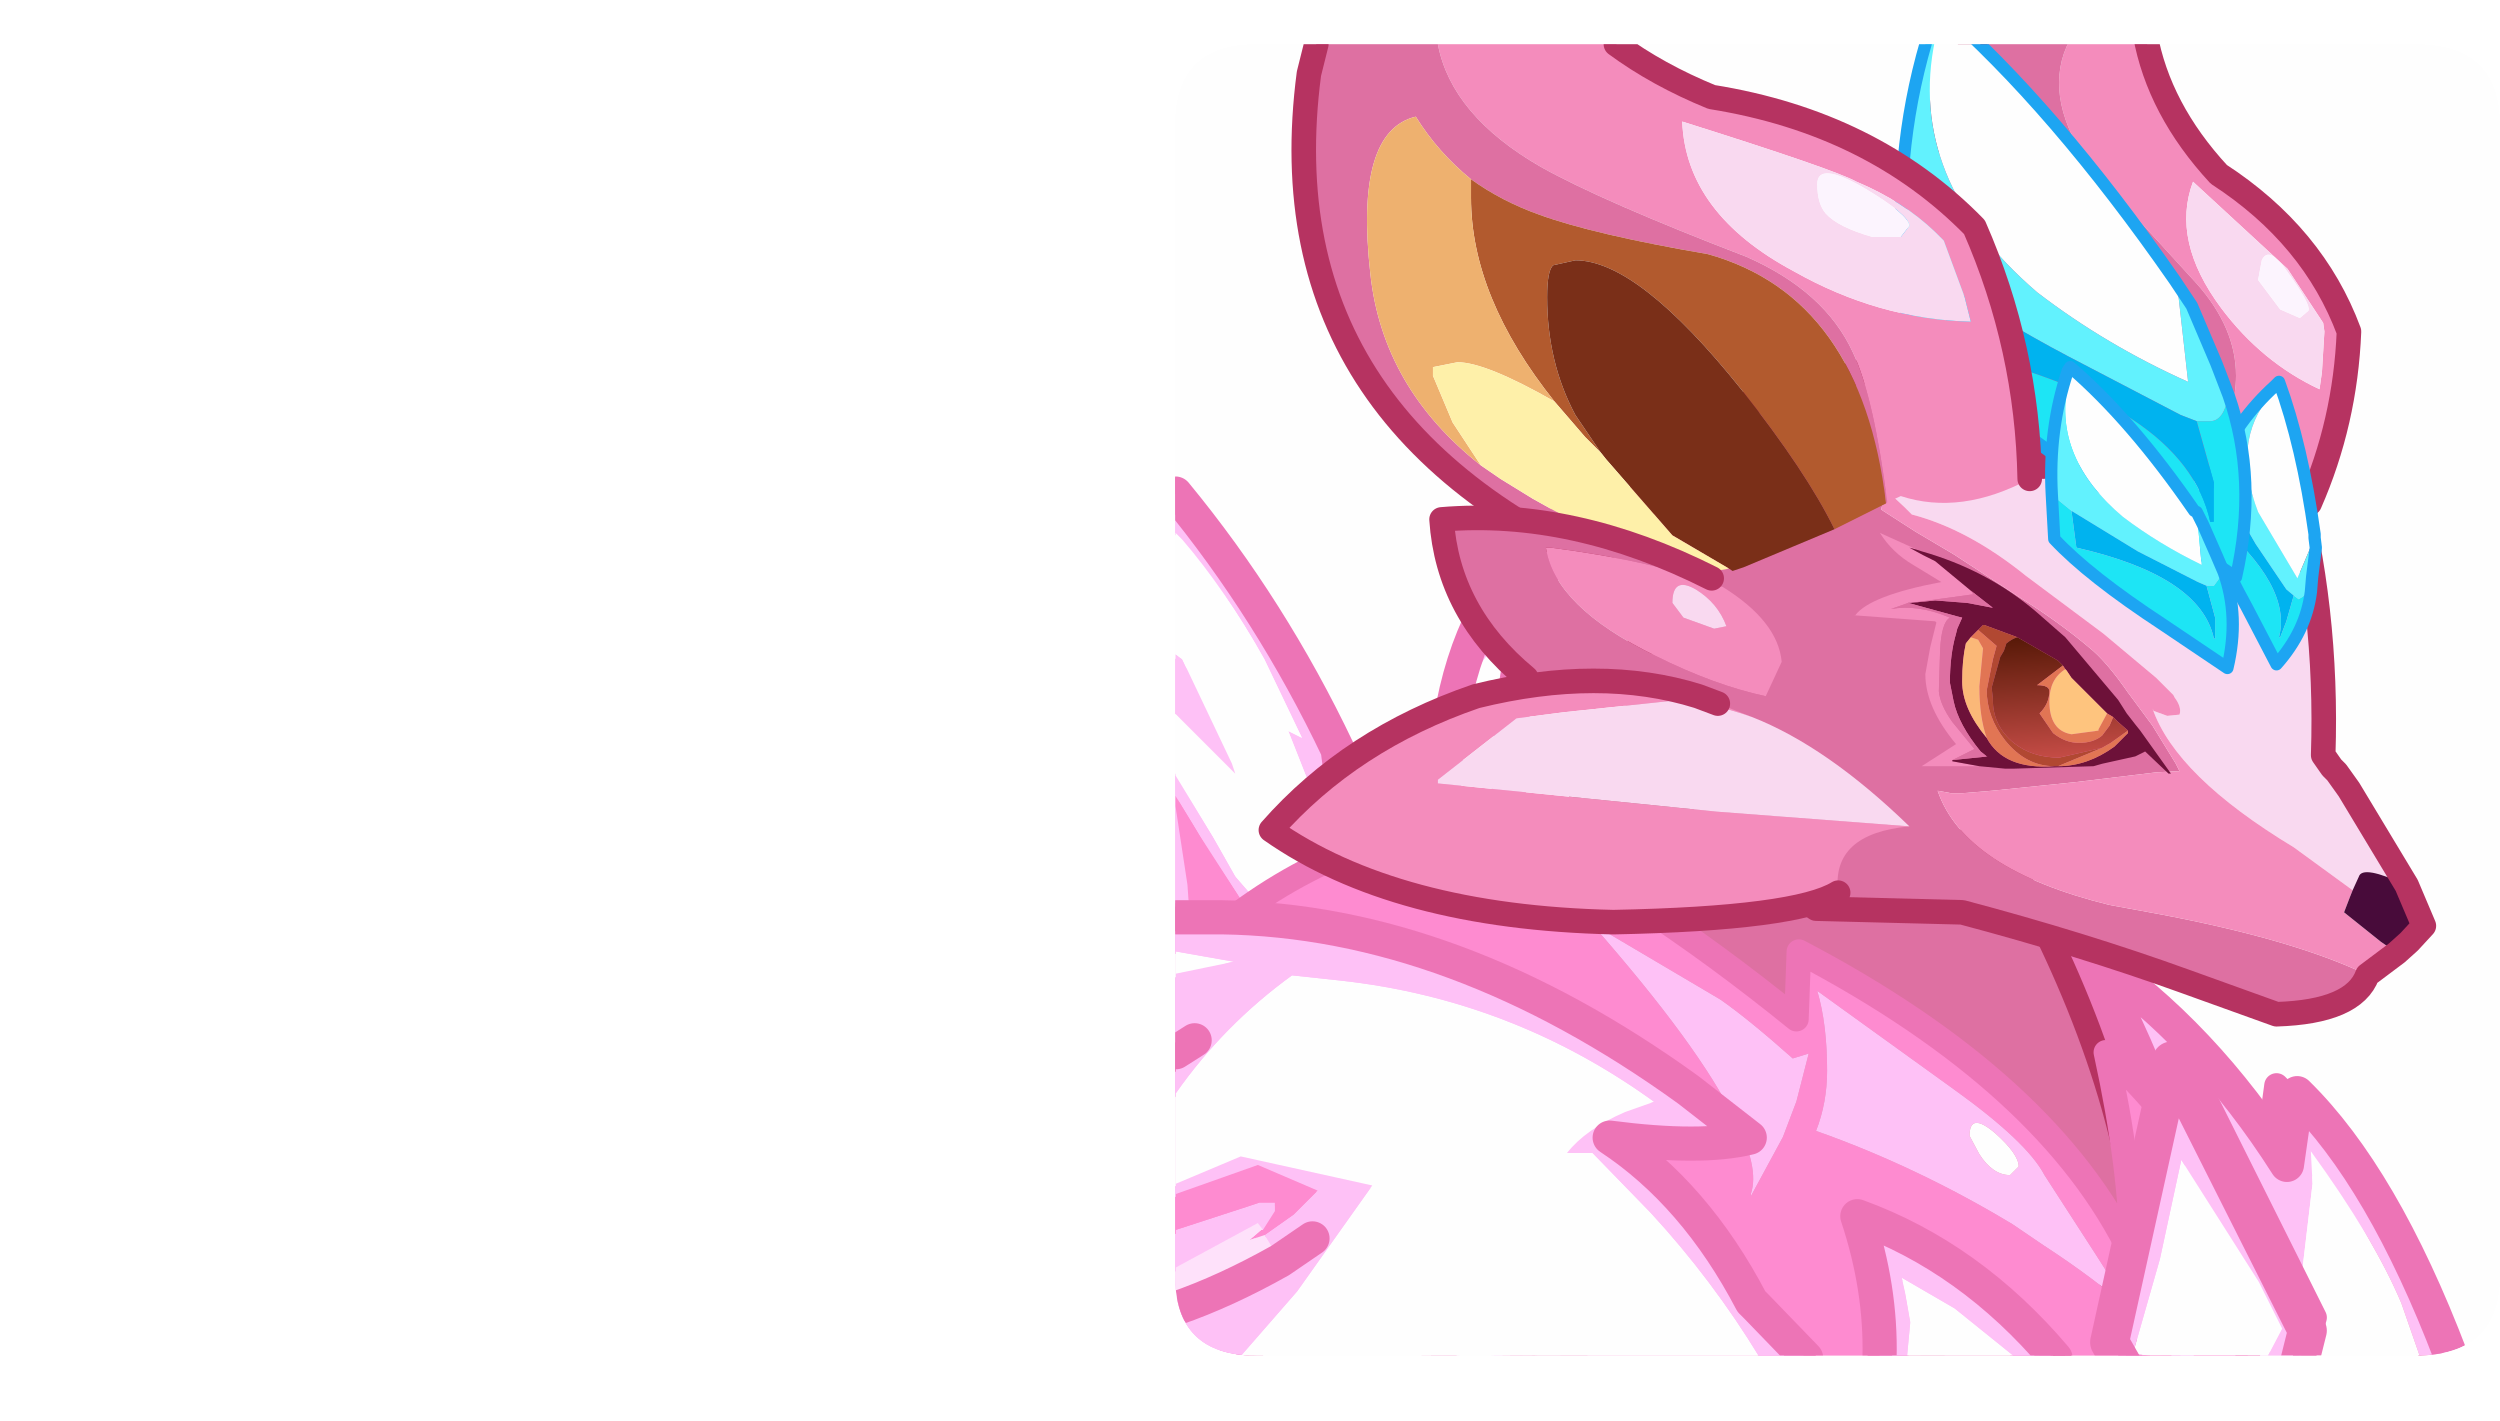 <?xml version="1.0" encoding="UTF-8" standalone="no"?>
<svg xmlns:ffdec="https://www.free-decompiler.com/flash" xmlns:xlink="http://www.w3.org/1999/xlink" ffdec:objectType="frame" height="57.85px" width="101.8px" xmlns="http://www.w3.org/2000/svg">
  <g transform="matrix(1.0, 0.0, 0.0, 1.0, 47.85, 1.8)">
    <clipPath id="clipPath0" transform="matrix(1.0, 0.0, 0.0, 1.0, 0.0, 0.0)">
      <path d="M50.5 0.0 Q53.95 0.0 53.95 3.3 L53.95 50.15 Q53.95 53.4 50.5 53.4 L3.3 53.4 Q0.0 53.4 0.0 50.15 L0.0 3.3 Q0.0 0.0 3.3 0.0 L50.5 0.0" fill="#000000" fill-rule="evenodd" stroke="none"/>
    </clipPath>
    <g clip-path="url(#clipPath0)">
      <use ffdec:characterId="2" height="52.0" transform="matrix(1.0, 0.0, 0.0, 1.0, -47.85, 2.25)" width="64.35" xlink:href="#shape1"/>
      <filter id="filter0">
        <feConvolveMatrix divisor="25.0" in="SourceGraphic" kernelMatrix="1 1 1 1 1 1 1 1 1 1 1 1 1 1 1 1 1 1 1 1 1 1 1 1 1" order="5 5" result="filterResult0"/>
      </filter>
      <use ffdec:characterId="4" filter="url(#filter0)" height="26.45" style="mix-blend-mode: lighten" transform="matrix(1.391, 0.0, 0.0, 1.391, -0.68, 17.602)" width="12.4" xlink:href="#sprite0"/>
      <use ffdec:characterId="5" height="17.4" transform="matrix(1.0, 0.0, 0.0, 1.0, 35.95, 36.35)" width="15.65" xlink:href="#shape3"/>
      <filter id="filter1">
        <feConvolveMatrix divisor="25.0" in="SourceGraphic" kernelMatrix="1 1 1 1 1 1 1 1 1 1 1 1 1 1 1 1 1 1 1 1 1 1 1 1 1" order="5 5" result="filterResult1"/>
      </filter>
      <use ffdec:characterId="7" filter="url(#filter1)" height="13.45" style="mix-blend-mode: hard-light" transform="matrix(1.391, 0.0, 0.0, 1.391, 36.58, 36.454)" width="11.55" xlink:href="#sprite1"/>
      <use ffdec:characterId="8" height="57.85" transform="matrix(1.0, 0.0, 0.0, 1.0, -0.95, -1.8)" width="52.3" xlink:href="#shape5"/>
      <filter id="filter2">
        <feConvolveMatrix divisor="25.0" in="SourceGraphic" kernelMatrix="1 1 1 1 1 1 1 1 1 1 1 1 1 1 1 1 1 1 1 1 1 1 1 1 1" order="5 5" result="filterResult2"/>
      </filter>
      <use ffdec:characterId="10" filter="url(#filter2)" height="13.9" style="mix-blend-mode: overlay" transform="matrix(1.391, 0.0, 0.0, 1.391, -0.665, 34.857)" width="26.75" xlink:href="#sprite2"/>
      <use ffdec:characterId="11" height="13.4" transform="matrix(1.0, 0.0, 0.0, 1.0, 37.85, 40.35)" width="9.05" xlink:href="#shape7"/>
      <filter id="filter3">
        <feConvolveMatrix divisor="25.0" in="SourceGraphic" kernelMatrix="1 1 1 1 1 1 1 1 1 1 1 1 1 1 1 1 1 1 1 1 1 1 1 1 1" order="5 5" result="filterResult3"/>
      </filter>
      <use ffdec:characterId="13" filter="url(#filter3)" height="8.95" style="mix-blend-mode: lighten" transform="matrix(1.58, 0.0, 0.0, 1.58, 37.26, 40.61)" width="6.1" xlink:href="#sprite3"/>
    </g>
    <use ffdec:characterId="14" height="53.4" transform="matrix(1.0, 0.0, 0.0, 1.0, 0.0, 0.0)" width="53.95" xlink:href="#shape9"/>
  </g>
  <defs>
    <g id="shape1" transform="matrix(1.0, 0.0, 0.0, 1.0, 47.85, -2.25)">
      <path d="M-47.85 2.45 L-47.8 2.25 -47.8 2.6 -47.85 2.45" fill="#fffdf0" fill-rule="evenodd" stroke="none"/>
      <path d="M-0.25 19.7 L-0.25 18.05 Q3.95 23.05 6.9 29.15 8.85 43.2 2.95 53.5 L-0.25 53.5 -0.25 46.15 0.1 43.85 Q0.5 39.65 -0.25 35.4 L-0.25 29.25 1.8 32.7 2.7 34.3 6.0 38.05 6.25 36.95 Q7.05 34.3 5.9 31.05 L4.9 28.4 5.45 28.65 3.9 25.45 Q2.3 22.6 0.55 20.6 L-0.25 19.7 M-0.25 26.95 L-0.25 24.8 0.55 25.45 2.6 29.7 2.7 30.15 Q1.95 29.75 -0.25 26.95 M3.3 35.75 L1.25 32.65 0.1 30.6 0.75 34.65 1.25 41.6 1.4 38.85 Q1.55 36.75 2.15 36.65 3.05 36.55 4.2 39.85 L5.0 42.85 Q5.35 44.95 4.75 47.15 6.85 41.0 6.05 38.85 3.9 36.8 3.3 35.75" fill="#ffc2f7" fill-rule="evenodd" stroke="none"/>
      <path d="M3.3 35.75 Q3.9 36.8 6.05 38.85 6.85 41.0 4.75 47.15 5.35 44.95 5.0 42.85 L4.2 39.85 Q3.05 36.55 2.15 36.65 1.55 36.75 1.4 38.85 L1.25 41.6 0.75 34.65 0.1 30.6 1.25 32.65 3.3 35.75" fill="#ff8cd1" fill-rule="evenodd" stroke="none"/>
      <path d="M-0.25 19.7 L0.55 20.6 Q2.3 22.6 3.9 25.45 L5.45 28.65 4.9 28.4 5.9 31.05 Q7.05 34.3 6.25 36.95 L6.0 38.05 2.7 34.3 1.8 32.7 -0.25 29.25 -0.25 26.95 Q1.95 29.75 2.7 30.15 L2.6 29.7 0.55 25.45 -0.25 24.8 -0.25 19.7" fill="#ffffff" fill-rule="evenodd" stroke="none"/>
      <path d="M-0.25 35.4 Q0.5 39.65 0.1 43.85 L-0.25 46.15 M2.95 53.5 Q8.85 43.2 6.9 29.15 3.95 23.05 -0.25 18.05" fill="none" stroke="#ee74b7" stroke-linecap="round" stroke-linejoin="round" stroke-width="1.0"/>
      <path d="M10.85 53.75 L11.25 52.0 Q12.7 46.45 11.9 39.35 L11.7 37.85 Q9.3 24.35 16.0 19.55 12.95 25.8 13.95 35.4 L14.05 35.75 Q15.3 45.75 14.1 53.75 L13.0 53.75 12.95 52.3 12.5 49.45 11.5 53.75 10.85 53.75 M12.65 25.3 Q11.75 26.85 11.55 27.6 11.4 28.85 11.4 30.65 11.35 32.5 11.45 33.75 11.8 35.8 12.6 37.9 L12.6 37.95 14.2 42.85 Q13.4 36.85 13.3 33.25 12.8 26.85 13.9 23.55 L12.65 25.3 M12.45 38.55 L12.5 41.3 12.65 44.1 12.65 43.8 Q12.7 43.0 12.95 42.75 L13.3 43.6 13.55 44.85 Q13.9 45.95 13.85 47.3 L13.9 50.85 14.3 47.65 14.05 44.1 13.65 41.75 12.45 38.55" fill="#ffc2f7" fill-rule="evenodd" stroke="none"/>
      <path d="M13.0 53.75 L11.5 53.75 12.5 49.45 12.95 52.3 13.0 53.75 M12.65 25.3 L13.9 23.55 Q12.8 26.85 13.3 33.25 13.4 36.85 14.2 42.85 L12.6 37.95 12.6 37.9 Q11.8 35.8 11.45 33.75 11.35 32.5 11.4 30.65 11.4 28.85 11.55 27.6 11.75 26.85 12.65 25.3" fill="#ffffff" fill-rule="evenodd" stroke="none"/>
      <path d="M12.45 38.55 L13.65 41.75 14.05 44.1 14.3 47.65 13.9 50.85 13.85 47.3 Q13.9 45.95 13.55 44.85 L13.3 43.6 12.95 42.75 Q12.7 43.0 12.65 43.8 L12.65 44.1 12.5 41.3 12.45 38.55" fill="#ff8cd1" fill-rule="evenodd" stroke="none"/>
      <path d="M10.85 53.75 L11.25 52.0 Q12.7 46.45 11.9 39.35 L11.7 37.85 Q9.3 24.35 16.0 19.55 12.95 25.8 13.95 35.4 L14.05 35.75 Q15.3 45.75 14.1 53.75" fill="none" stroke="#ee74b7" stroke-linecap="round" stroke-linejoin="round" stroke-width="1.0"/>
    </g>
    <g id="sprite0" transform="matrix(1.0, 0.0, 0.0, 1.0, -19.1, -22.25)">
      <use ffdec:characterId="3" height="26.45" transform="matrix(1.0, 0.0, 0.0, 1.0, 19.1, 22.25)" width="12.4" xlink:href="#shape2"/>
    </g>
    <g id="shape2" transform="matrix(1.0, 0.0, 0.0, 1.0, -19.1, -22.25)">
      <path d="M19.6 23.9 L19.6 22.75 Q22.4 26.15 24.35 30.25 25.75 40.55 21.35 48.05 L19.6 48.05 19.6 31.9 19.95 34.2 20.3 39.2 20.4 37.2 Q20.5 35.7 20.95 35.65 21.6 35.55 22.4 37.95 L23.0 40.1 Q23.25 41.6 22.8 43.2 24.3 38.75 23.75 37.2 L21.75 35.0 20.3 32.75 19.6 31.6 19.6 31.0 20.7 32.8 21.35 33.95 23.7 36.65 23.9 35.85 Q24.45 33.95 23.65 31.6 L22.9 29.7 23.3 29.9 22.2 27.6 Q21.05 25.55 19.8 24.1 L19.6 23.9 M19.6 29.2 L19.6 27.45 19.8 27.6 21.25 30.65 21.35 30.95 19.6 29.2" fill="#ffc2f7" fill-rule="evenodd" stroke="none"/>
      <path d="M19.6 31.6 L20.3 32.75 21.75 35.0 23.75 37.2 Q24.3 38.75 22.8 43.2 23.25 41.6 23.0 40.1 L22.4 37.95 Q21.6 35.55 20.95 35.65 20.5 35.7 20.4 37.2 L20.3 39.2 19.95 34.2 19.6 31.9 19.6 31.6" fill="#ff8cd1" fill-rule="evenodd" stroke="none"/>
      <path d="M19.6 23.9 L19.8 24.1 Q21.05 25.55 22.2 27.6 L23.3 29.9 22.9 29.7 23.65 31.6 Q24.45 33.95 23.9 35.85 L23.7 36.65 21.35 33.95 20.7 32.8 19.6 31.0 19.6 29.2 21.35 30.95 21.25 30.65 19.8 27.6 19.6 27.45 19.6 23.9" fill="#ffffff" fill-rule="evenodd" stroke="none"/>
      <path d="M21.35 48.05 Q25.75 40.55 24.35 30.25 22.4 26.15 19.6 22.75" fill="none" stroke="#ee74b7" stroke-linecap="round" stroke-linejoin="round" stroke-width="1.0"/>
      <path d="M28.55 36.7 L28.55 36.75 29.7 40.25 Q29.15 35.95 29.05 33.35 28.7 28.75 29.5 26.4 L28.6 27.65 Q27.95 28.75 27.8 29.3 L27.7 31.5 Q27.65 32.8 27.75 33.7 28.0 35.2 28.55 36.7 M27.25 48.2 L27.3 48.1 27.6 46.85 Q28.65 42.85 28.05 37.75 L27.9 36.65 Q26.2 26.95 31.0 23.5 28.8 28.0 29.55 34.9 L29.6 35.15 Q30.5 42.4 29.65 48.2 L28.85 48.2 28.8 47.05 28.5 45.0 27.75 48.15 27.75 48.2 27.25 48.2 M29.6 41.15 L29.3 39.45 28.45 37.15 28.5 39.15 28.6 41.1 28.6 40.95 Q28.65 40.35 28.8 40.2 L29.05 40.8 29.25 41.7 29.45 43.45 29.5 46.0 29.8 43.7 29.6 41.15" fill="#ffc2f7" fill-rule="evenodd" stroke="none"/>
      <path d="M28.55 36.7 Q28.0 35.2 27.75 33.7 27.65 32.8 27.7 31.5 L27.8 29.3 Q27.95 28.75 28.6 27.65 L29.5 26.4 Q28.7 28.75 29.05 33.35 29.15 35.95 29.7 40.25 L28.55 36.75 28.55 36.7 M28.85 48.2 L27.75 48.2 27.75 48.15 28.5 45.0 28.8 47.05 28.85 48.2" fill="#ffffff" fill-rule="evenodd" stroke="none"/>
      <path d="M29.6 41.15 L29.8 43.7 29.5 46.0 29.45 43.45 29.25 41.7 29.05 40.8 28.8 40.2 Q28.65 40.35 28.6 40.95 L28.6 41.1 28.5 39.15 28.45 37.15 29.3 39.45 29.6 41.15" fill="#ff8cd1" fill-rule="evenodd" stroke="none"/>
      <path d="M27.25 48.2 L27.3 48.1 27.6 46.85 Q28.65 42.85 28.05 37.75 L27.9 36.65 Q26.2 26.95 31.0 23.5 28.8 28.0 29.55 34.9 L29.6 35.15 Q30.5 42.4 29.65 48.2" fill="none" stroke="#ee74b7" stroke-linecap="round" stroke-linejoin="round" stroke-width="1.0"/>
    </g>
    <g id="shape3" transform="matrix(1.0, 0.0, 0.0, 1.0, -35.95, -36.35)">
      <path d="M49.95 53.25 L44.95 53.25 44.95 53.0 44.85 51.4 Q45.5 48.4 45.5 46.1 L45.4 44.8 Q48.0 48.35 49.1 51.0 L49.95 53.25" fill="#ffffff" fill-rule="evenodd" stroke="none"/>
      <path d="M39.2 53.25 L41.15 49.3 Q39.55 42.5 36.45 36.85 41.05 40.0 44.45 45.35 L44.85 42.4 Q48.35 45.85 51.1 53.15 L51.1 53.25 49.95 53.25 49.1 51.0 Q48.0 48.35 45.4 44.8 L45.5 46.1 Q45.5 48.4 44.85 51.4 L44.95 53.0 44.95 53.25 39.2 53.25" fill="#ffc2f7" fill-rule="evenodd" stroke="none"/>
      <path d="M39.2 53.25 L41.15 49.3 Q39.55 42.5 36.45 36.85 41.05 40.0 44.45 45.35 L44.85 42.4 Q48.35 45.85 51.1 53.15 L51.1 53.25" fill="none" stroke="#ee74b7" stroke-linecap="round" stroke-linejoin="round" stroke-width="1.0"/>
    </g>
    <g id="sprite1" transform="matrix(1.0, 0.0, 0.0, 1.0, 0.05, 0.5)">
      <use ffdec:characterId="6" height="13.45" transform="matrix(1.0, 0.0, 0.0, 1.0, -0.05, -0.5)" width="11.55" xlink:href="#shape4"/>
    </g>
    <g id="shape4" transform="matrix(1.0, 0.0, 0.0, 1.0, 0.05, 0.5)">
      <path d="M10.35 12.45 L9.55 10.15 Q8.75 8.25 6.9 5.7 L6.95 6.65 6.5 10.45 6.55 11.6 6.55 12.45 2.15 12.45 3.85 8.95 Q2.7 4.05 0.45 0.0 3.75 2.25 6.2 6.1 L6.5 4.0 Q9.0 6.45 11.0 11.7 L10.95 12.45 10.35 12.45" fill="#ffc2f7" fill-rule="evenodd" stroke="none"/>
      <path d="M6.55 12.45 L6.55 11.6 6.5 10.45 6.95 6.65 6.9 5.7 Q8.75 8.25 9.55 10.15 L10.35 12.45 6.55 12.45" fill="#ffffff" fill-rule="evenodd" stroke="none"/>
      <path d="M10.95 12.45 L11.0 11.7 Q9.0 6.45 6.5 4.0 L6.2 6.1 Q3.75 2.25 0.45 0.0 2.7 4.05 3.85 8.95 L2.15 12.45" fill="none" stroke="#ee74b7" stroke-linecap="round" stroke-linejoin="round" stroke-width="1.0"/>
    </g>
    <g id="shape5" transform="matrix(1.0, 0.0, 0.0, 1.0, 0.95, 1.8)">
      <path d="M16.55 30.45 L33.65 32.7 Q38.65 41.45 39.35 49.25 L34.0 55.55 15.9 44.8 16.55 30.45" fill="#df70a3" fill-rule="evenodd" stroke="none"/>
      <path d="M16.55 30.45 L33.65 32.7 Q38.65 41.45 39.35 49.25 L34.0 55.55 15.9 44.8 16.55 30.45 Z" fill="none" stroke="#b73361" stroke-linecap="round" stroke-linejoin="round" stroke-width="1.0"/>
      <path d="M41.35 53.75 L41.65 52.85 42.3 51.2 42.7 48.75 41.25 46.95 39.5 44.8 39.65 46.9 39.45 50.0 39.3 50.85 39.1 51.75 40.9 53.75 16.45 53.75 12.05 51.65 1.05 36.65 Q6.0 32.25 12.65 31.45 18.7 34.35 25.3 39.7 L25.4 36.95 Q35.6 42.3 38.95 49.3 38.95 45.85 37.9 41.05 41.15 44.1 43.9 48.75 L43.75 52.15 43.75 52.5 43.65 53.75 41.35 53.75 M25.15 41.3 Q23.35 39.7 22.2 38.9 L16.95 35.8 Q21.35 40.8 22.8 43.8 23.8 45.75 23.45 46.8 L23.45 46.9 24.75 44.5 25.3 43.05 25.8 41.1 25.15 41.3 M26.15 38.55 Q26.55 39.9 26.55 41.8 26.55 43.1 26.1 44.25 30.2 45.7 34.1 48.05 L35.35 48.9 Q37.5 50.3 38.95 51.6 L37.85 49.85 37.5 49.3 35.4 46.05 Q34.7 44.7 31.7 42.55 L26.15 38.55" fill="#ff8cd1" fill-rule="evenodd" stroke="none"/>
      <path d="M41.75 47.9 Q41.3 47.45 41.3 48.25 L41.5 48.75 42.0 49.15 42.3 49.1 41.75 47.9 M40.9 53.75 L39.1 51.75 39.3 50.85 39.45 50.0 39.65 46.9 39.5 44.8 41.25 46.95 42.7 48.75 42.3 51.2 41.65 52.85 41.35 53.75 40.9 53.75 M26.15 38.55 L31.7 42.55 Q34.7 44.7 35.4 46.05 L37.5 49.3 37.85 49.85 38.95 51.6 Q37.5 50.3 35.35 48.9 L34.1 48.05 Q30.2 45.7 26.1 44.25 26.55 43.1 26.55 41.8 26.55 39.9 26.15 38.55 M25.15 41.3 L25.8 41.1 25.3 43.05 24.75 44.5 23.45 46.9 23.45 46.8 Q23.8 45.75 22.8 43.8 21.35 40.8 16.95 35.8 L22.2 38.9 Q23.35 39.7 25.15 41.3 M32.35 44.45 L32.75 45.2 Q33.3 46.05 34.0 46.05 L34.35 45.7 Q34.35 45.2 33.4 44.35 32.35 43.45 32.35 44.45" fill="#ffc2f7" fill-rule="evenodd" stroke="none"/>
      <path d="M41.75 47.9 L42.3 49.1 42.0 49.15 41.5 48.75 41.3 48.25 Q41.3 47.45 41.75 47.9 M32.35 44.45 Q32.35 43.45 33.4 44.35 34.35 45.2 34.35 45.7 L34.0 46.05 Q33.3 46.05 32.75 45.2 L32.35 44.45" fill="#ffffff" fill-rule="evenodd" stroke="none"/>
      <path d="M43.65 53.75 L43.75 52.5 M43.75 52.15 L43.9 48.75 Q41.15 44.1 37.9 41.05 38.95 45.85 38.95 49.3 35.6 42.3 25.4 36.95 L25.3 39.7 Q18.7 34.35 12.65 31.45 6.0 32.25 1.05 36.65 L12.05 51.65 16.45 53.75" fill="none" stroke="#ee74b7" stroke-linecap="round" stroke-linejoin="round" stroke-width="1.0"/>
      <path d="M48.55 37.9 Q48.0 39.4 44.85 39.5 L41.1 38.15 Q36.95 36.65 32.05 35.35 L26.1 35.2 18.85 30.2 19.05 15.8 32.05 12.2 Q29.7 16.1 29.0 17.9 L28.95 18.15 28.75 18.95 30.15 19.85 31.5 20.65 31.75 20.8 34.35 22.5 Q35.95 23.5 37.2 24.55 37.9 25.1 38.8 26.4 L39.8 27.75 40.75 29.3 40.9 29.6 39.95 29.65 36.65 30.05 33.25 30.4 32.05 30.5 31.6 30.5 31.05 30.4 Q32.15 33.6 38.05 35.05 L39.95 35.4 Q45.55 36.45 48.55 37.9" fill="#df70a3" fill-rule="evenodd" stroke="none"/>
      <path d="M32.05 12.2 L33.25 11.85 Q39.15 12.25 44.85 15.85 L45.45 17.4 Q46.95 22.95 46.75 28.95 L47.1 29.45 47.3 29.65 47.8 30.35 50.15 34.25 Q48.35 33.4 48.2 33.9 L47.95 34.45 45.55 32.7 Q40.75 29.8 39.8 27.05 L39.85 27.15 40.4 27.35 40.9 27.3 Q41.0 27.0 40.7 26.6 L40.65 26.5 39.95 25.8 37.8 24.0 34.65 21.65 Q32.3 19.75 30.0 19.15 L29.7 18.85 28.95 18.15 29.0 17.9 Q29.7 16.1 32.05 12.2" fill="#fadaf1" fill-rule="evenodd" stroke="none"/>
      <path d="M49.75 37.0 L48.55 37.9 Q45.55 36.45 39.95 35.4 L38.05 35.05 Q32.15 33.6 31.05 30.4 L31.6 30.5 32.05 30.5 33.25 30.4 36.65 30.05 39.95 29.65 40.9 29.6 40.75 29.3 39.8 27.75 38.8 26.4 Q37.9 25.1 37.2 24.55 35.95 23.5 34.35 22.5 L31.75 20.8 31.5 20.65 30.15 19.85 28.75 18.95 28.95 18.15 29.7 18.85 30.0 19.15 Q32.3 19.75 34.65 21.65 L37.8 24.0 39.95 25.8 40.65 26.5 40.7 26.6 Q41.0 27.0 40.9 27.3 L40.4 27.35 39.85 27.15 39.8 27.05 Q40.75 29.8 45.55 32.7 L47.95 34.45 47.85 34.7 47.6 35.35 49.1 36.55 49.75 37.0" fill="#f58dbd" fill-rule="evenodd" stroke="none"/>
      <path d="M50.15 34.25 L50.85 35.9 50.25 36.55 49.75 37.0 49.1 36.55 47.6 35.35 47.85 34.7 47.95 34.45 48.2 33.9 Q48.35 33.4 50.15 34.25" fill="#480b3a" fill-rule="evenodd" stroke="none"/>
      <path d="M32.05 12.2 L33.25 11.85 Q39.15 12.25 44.85 15.85 L45.45 17.4 Q46.95 22.95 46.75 28.95 L47.1 29.45 47.3 29.65 47.8 30.35 50.15 34.25 50.85 35.9 50.25 36.55 49.75 37.0 48.55 37.9 Q48.0 39.4 44.85 39.5 L41.1 38.15 Q36.95 36.65 32.05 35.35 L26.1 35.2 18.85 30.2 18.5 29.9 M18.85 30.2 L19.05 15.8 32.05 12.2" fill="none" stroke="#b73361" stroke-linecap="round" stroke-linejoin="round" stroke-width="1.0"/>
      <path d="M42.3 17.7 Q43.2 14.85 43.2 13.5 43.2 11.55 41.6 9.75 L37.35 5.1 Q35.35 2.3 36.3 0.1 L36.6 -0.45 39.5 -0.45 39.5 -0.4 Q40.05 2.65 42.5 5.3 46.35 7.8 47.8 11.7 47.65 15.4 46.2 18.7 44.05 18.95 42.8 17.75 L42.3 17.7 M46.8 11.7 L46.75 11.35 45.3 9.15 41.45 5.6 Q40.55 8.0 42.6 10.75 44.25 12.95 46.6 14.05 L46.7 13.35 46.8 11.7" fill="#f58dbd" fill-rule="evenodd" stroke="none"/>
      <path d="M32.8 -0.45 L36.6 -0.45 36.3 0.1 Q35.35 2.3 37.35 5.1 L41.6 9.75 Q43.2 11.55 43.2 13.5 43.2 14.85 42.3 17.7 L42.25 17.75 40.65 17.8 37.85 17.7 37.55 17.6 35.35 17.2 Q27.0 8.7 32.5 -0.05 L32.8 -0.45" fill="#df70a3" fill-rule="evenodd" stroke="none"/>
      <path d="M45.35 9.35 Q44.55 8.15 44.25 8.8 L44.1 9.6 45.0 10.8 45.8 11.15 46.15 10.85 Q46.25 10.6 45.35 9.35 M46.8 11.7 L46.7 13.35 46.6 14.05 Q44.25 12.95 42.6 10.75 40.55 8.0 41.45 5.6 L45.3 9.15 46.75 11.35 46.8 11.7" fill="#fadaf1" fill-rule="evenodd" stroke="none"/>
      <path d="M45.35 9.35 Q46.25 10.6 46.15 10.85 L45.8 11.15 45.0 10.8 44.1 9.6 44.25 8.8 Q44.55 8.15 45.35 9.35" fill="#fdf5ff" fill-rule="evenodd" stroke="none"/>
      <path d="M32.8 -0.45 L32.5 -0.05 Q27.0 8.7 35.35 17.2 M39.5 -0.45 L39.5 -0.4 Q40.05 2.65 42.5 5.3 46.35 7.8 47.8 11.7 47.65 15.4 46.2 18.7" fill="none" stroke="#b73361" stroke-linecap="round" stroke-linejoin="round" stroke-width="1.0"/>
      <path d="M46.4 20.1 L45.7 21.75 44.1 19.05 Q43.0 16.2 44.6 14.3 L44.8 13.9 44.95 13.75 Q45.9 16.35 46.4 19.95 L46.4 20.1" fill="#ffffff" fill-rule="evenodd" stroke="none"/>
      <path d="M44.8 13.9 L44.6 14.3 Q43.0 16.2 44.1 19.05 L45.7 21.75 46.4 20.1 46.45 20.5 46.3 21.7 46.25 22.3 45.75 22.6 45.55 22.45 45.25 22.2 44.0 20.35 42.7 18.1 42.35 17.3 Q43.25 15.3 44.8 13.9" fill="#62f3ff" fill-rule="evenodd" stroke="none"/>
      <path d="M42.35 17.3 L42.7 18.1 42.3 19.35 Q45.5 22.05 44.95 24.15 L45.0 24.15 45.25 23.5 45.55 22.45 45.75 22.6 46.25 22.3 Q46.05 23.9 44.85 25.25 L43.65 22.95 Q42.2 20.3 41.75 18.7 L42.35 17.3" fill="#1de6f6" fill-rule="evenodd" stroke="none"/>
      <path d="M42.7 18.1 L44.0 20.35 45.25 22.2 45.55 22.45 45.25 23.5 45.0 24.15 44.95 24.15 Q45.5 22.05 42.3 19.35 L42.7 18.1" fill="#00b4f0" fill-rule="evenodd" stroke="none"/>
      <path d="M46.4 20.1 L46.4 19.95 Q45.9 16.35 44.95 13.75 L44.8 13.9 Q43.25 15.3 42.35 17.3 L41.75 18.7 Q42.2 20.3 43.65 22.95 L44.85 25.25 Q46.05 23.9 46.25 22.3 L46.3 21.7 46.45 20.5 46.4 20.1 Z" fill="none" stroke="#1da6f3" stroke-linecap="round" stroke-linejoin="round" stroke-width="0.5"/>
      <path d="M30.95 -1.25 L31.1 -1.55 Q35.8 2.55 40.7 9.6 L40.8 9.75 41.25 13.75 Q37.9 12.25 35.1 10.1 29.75 5.5 30.95 -0.2 L30.95 -1.25" fill="#ffffff" fill-rule="evenodd" stroke="none"/>
      <path d="M30.95 -1.25 L30.95 -0.2 Q29.75 5.5 35.1 10.1 37.9 12.25 41.25 13.75 L40.8 9.75 41.4 10.65 42.4 13.0 42.9 14.3 Q42.7 15.35 42.15 15.35 L41.6 15.35 40.95 15.1 36.35 12.7 Q33.6 11.25 31.2 9.6 L29.6 8.4 Q29.35 3.4 30.95 -1.25" fill="#62f3ff" fill-rule="evenodd" stroke="none"/>
      <path d="M42.9 14.3 Q44.1 17.75 43.2 21.7 L38.3 18.45 Q32.55 14.6 29.9 11.8 29.6 10.1 29.6 8.4 L31.2 9.6 31.55 12.45 Q41.1 14.6 42.15 19.45 L42.3 19.45 42.3 17.85 41.6 15.35 42.15 15.35 Q42.7 15.35 42.9 14.3" fill="#1de6f6" fill-rule="evenodd" stroke="none"/>
      <path d="M31.2 9.6 Q33.6 11.25 36.35 12.7 L40.95 15.1 41.6 15.35 42.3 17.85 42.3 19.45 42.15 19.45 Q41.1 14.6 31.55 12.45 L31.2 9.6" fill="#00b4f0" fill-rule="evenodd" stroke="none"/>
      <path d="M40.8 9.75 L40.7 9.6 Q35.8 2.55 31.1 -1.55 L30.95 -1.25 Q29.35 3.4 29.6 8.4 29.6 10.1 29.9 11.8 32.55 14.6 38.3 18.45 L43.2 21.7 Q44.1 17.75 42.9 14.3 L42.4 13.0 41.4 10.65 40.8 9.75 Z" fill="none" stroke="#1da6f3" stroke-linecap="round" stroke-linejoin="round" stroke-width="0.5"/>
      <path d="M32.15 10.3 L31.3 8.0 30.95 7.65 Q29.65 6.4 27.75 5.6 26.85 5.1 20.65 3.15 20.8 6.9 25.2 9.25 28.65 11.2 32.4 11.3 L32.15 10.3 M10.7 0.0 L17.95 0.0 Q19.65 1.25 21.85 2.15 28.4 3.2 32.55 7.45 34.7 12.35 34.8 17.7 32.0 19.2 29.55 18.4 L29.0 18.65 Q28.45 14.35 27.6 12.55 26.45 10.05 23.25 8.65 17.4 6.4 14.9 5.0 11.25 2.9 10.7 0.0" fill="#f58dbd" fill-rule="evenodd" stroke="none"/>
      <path d="M22.55 21.35 L22.7 21.45 19.55 22.15 Q3.5 16.0 5.45 1.2 L5.75 0.0 10.7 0.0 Q11.25 2.9 14.9 5.0 17.4 6.4 23.25 8.65 26.45 10.05 27.6 12.55 28.45 14.35 29.0 18.65 L28.95 18.7 Q27.95 10.3 21.7 8.55 17.05 7.75 14.85 6.95 13.3 6.4 12.05 5.5 10.7 4.4 9.8 2.95 7.3 3.55 7.95 9.35 8.45 14.0 12.45 17.15 L13.25 17.7 14.55 18.5 Q20.55 21.9 22.55 21.35" fill="#df70a3" fill-rule="evenodd" stroke="none"/>
      <path d="M26.85 19.75 Q25.7 17.4 23.05 14.05 18.85 8.8 16.3 8.8 L15.4 9.0 Q15.15 9.2 15.15 10.3 15.15 12.95 16.3 15.1 L17.35 16.65 16.7 16.0 15.45 14.55 Q12.05 10.3 12.05 6.25 L12.05 5.5 Q13.3 6.4 14.85 6.95 17.05 7.75 21.7 8.55 27.95 10.3 28.95 18.7 L26.85 19.75" fill="#b35a2e" fill-rule="evenodd" stroke="none"/>
      <path d="M26.85 19.75 L23.15 21.3 22.7 21.45 22.55 21.35 20.25 20.0 17.55 16.9 17.35 16.65 16.3 15.1 Q15.15 12.95 15.15 10.3 15.15 9.2 15.4 9.0 L16.3 8.8 Q18.85 8.8 23.05 14.05 25.7 17.4 26.85 19.75" fill="#7a2f18" fill-rule="evenodd" stroke="none"/>
      <path d="M12.05 5.5 L12.05 6.25 Q12.05 10.3 15.45 14.55 12.65 12.95 11.5 12.95 L10.5 13.15 10.5 13.5 11.3 15.4 12.45 17.15 Q8.45 14.0 7.95 9.35 7.3 3.55 9.8 2.95 10.7 4.4 12.05 5.5" fill="#efb26f" fill-rule="evenodd" stroke="none"/>
      <path d="M17.35 16.65 L17.55 16.9 20.25 20.0 22.55 21.35 Q20.55 21.9 14.55 18.5 L13.25 17.7 12.45 17.15 11.3 15.4 10.5 13.5 10.5 13.15 11.5 12.95 Q12.65 12.95 15.45 14.55 L16.7 16.0 17.35 16.65" fill="#fff1aa" fill-rule="evenodd" stroke="none"/>
      <path d="M32.15 10.3 L32.4 11.3 Q28.65 11.2 25.2 9.25 20.8 6.9 20.65 3.15 26.85 5.1 27.75 5.6 29.65 6.4 30.95 7.65 L31.3 8.0 32.15 10.3 M26.15 5.7 Q26.15 6.5 26.5 6.9 27.0 7.45 28.4 7.85 L29.55 7.85 29.9 7.4 Q29.9 6.95 28.05 5.85 26.15 4.75 26.15 5.7" fill="#fadaf1" fill-rule="evenodd" stroke="none"/>
      <path d="M26.15 5.7 Q26.15 4.75 28.05 5.85 29.9 6.95 29.9 7.4 L29.55 7.85 28.4 7.85 Q27.0 7.45 26.5 6.9 26.15 6.5 26.15 5.7" fill="#fdf5ff" fill-rule="evenodd" stroke="none"/>
      <path d="M19.55 22.15 Q3.5 16.0 5.45 1.2 L5.75 0.0 M17.95 0.0 Q19.65 1.25 21.85 2.15 28.4 3.2 32.55 7.45 34.7 12.35 34.8 17.7" fill="none" stroke="#b73361" stroke-linecap="round" stroke-linejoin="round" stroke-width="1.0"/>
      <path d="M22.45 23.7 Q22.1 22.75 21.2 22.2 20.25 21.65 20.25 22.75 L20.7 23.35 21.95 23.8 22.45 23.7 M24.05 26.55 Q21.95 26.1 19.55 24.9 15.45 22.9 15.1 20.5 L15.3 20.5 Q19.55 21.05 22.3 22.1 24.55 23.5 24.7 25.15 L24.05 26.55" fill="#f58dbd" fill-rule="evenodd" stroke="none"/>
      <path d="M22.45 23.7 L21.95 23.8 20.7 23.35 20.25 22.75 Q20.25 21.65 21.2 22.2 22.1 22.75 22.45 23.7" fill="#fadaf1" fill-rule="evenodd" stroke="none"/>
      <path d="M22.3 22.1 Q19.55 21.05 15.3 20.5 L15.1 20.5 Q15.45 22.9 19.55 24.9 21.95 26.1 24.05 26.55 23.45 27.55 22.45 28.1 L14.3 25.8 Q11.1 23.15 10.85 19.35 16.2 18.9 21.85 21.75 L22.3 22.1" fill="#df70a3" fill-rule="evenodd" stroke="none"/>
      <path d="M21.85 21.75 Q16.2 18.9 10.85 19.35 11.1 23.15 14.3 25.8" fill="none" stroke="#b73361" stroke-linecap="round" stroke-linejoin="round" stroke-width="1.0"/>
      <path d="M27.0 34.55 Q25.3 35.6 17.85 35.75 8.95 35.55 3.9 32.0 7.15 28.3 12.25 26.55 17.3 25.3 21.3 26.55 L22.1 26.85 23.5 27.4 Q21.7 26.75 20.1 26.75 L15.85 27.2 13.9 27.45 10.7 29.95 10.7 30.1 22.05 31.25 29.9 31.85 Q26.7 32.15 27.0 34.55" fill="#f58dbd" fill-rule="evenodd" stroke="none"/>
      <path d="M23.5 27.4 Q26.55 28.6 29.9 31.85 L22.05 31.25 10.7 30.1 10.7 29.95 13.9 27.45 15.85 27.2 20.1 26.75 Q21.7 26.75 23.5 27.4" fill="#fadaf1" fill-rule="evenodd" stroke="none"/>
      <path d="M27.0 34.55 Q25.3 35.6 17.85 35.75 8.95 35.55 3.9 32.0 7.15 28.3 12.25 26.55 17.3 25.3 21.3 26.55 L22.1 26.85" fill="none" stroke="#b73361" stroke-linecap="round" stroke-linejoin="round" stroke-width="1.0"/>
      <path d="M41.6 19.05 L41.8 21.2 Q40.05 20.35 38.6 19.25 35.75 16.85 36.35 13.85 L36.35 13.3 36.45 13.15 Q38.95 15.3 41.5 19.0 L41.6 19.05" fill="#ffffff" fill-rule="evenodd" stroke="none"/>
      <path d="M36.35 13.3 L36.35 13.85 Q35.75 16.85 38.6 19.25 40.05 20.35 41.8 21.2 L41.6 19.05 41.85 19.55 42.4 20.8 42.7 21.5 42.3 22.05 42.0 22.05 41.65 21.9 39.2 20.65 36.5 19.0 35.7 18.35 Q35.55 15.7 36.35 13.3" fill="#62f3ff" fill-rule="evenodd" stroke="none"/>
      <path d="M35.7 18.35 L36.5 19.0 36.7 20.5 Q41.75 21.65 42.3 24.2 L42.35 24.2 42.35 23.35 42.0 22.05 42.3 22.05 42.7 21.5 Q43.35 23.3 42.85 25.4 L40.25 23.65 Q37.2 21.65 35.8 20.15 L35.7 18.35" fill="#1de6f6" fill-rule="evenodd" stroke="none"/>
      <path d="M36.5 19.0 L39.2 20.65 41.65 21.9 42.0 22.05 42.35 23.35 42.35 24.2 42.3 24.2 Q41.75 21.65 36.7 20.5 L36.5 19.0" fill="#00b4f0" fill-rule="evenodd" stroke="none"/>
      <path d="M41.6 19.05 L41.5 19.0 Q38.95 15.3 36.45 13.15 L36.35 13.3 Q35.55 15.7 35.7 18.35 L35.8 20.15 Q37.2 21.65 40.25 23.65 L42.85 25.4 Q43.35 23.3 42.7 21.5 L42.4 20.8 41.85 19.55 41.6 19.05 Z" fill="none" stroke="#1da6f3" stroke-linecap="round" stroke-linejoin="round" stroke-width="0.5"/>
      <path d="M32.75 29.4 L32.4 29.4 30.3 29.4 30.4 29.4 31.8 28.5 Q30.55 27.0 30.55 25.65 L30.75 24.55 31.0 23.55 30.95 23.5 27.6 23.25 27.7 23.25 Q28.3 22.45 31.2 21.9 L30.05 21.2 Q29.2 20.7 28.7 19.9 L30.25 20.6 29.9 20.5 30.45 20.8 30.95 21.05 32.4 22.25 32.5 22.4 29.95 22.75 29.85 22.75 29.15 23.0 Q30.25 22.8 31.55 23.35 31.2 23.55 31.15 24.7 L31.1 26.35 Q31.15 26.9 31.65 27.6 L32.55 28.7 31.65 29.15 31.65 29.2 32.75 29.4" fill="#f58dbd" fill-rule="evenodd" stroke="none"/>
      <path d="M32.75 29.4 L31.65 29.2 31.65 29.15 33.1 29.0 33.05 29.0 32.8 28.8 Q31.9 27.7 31.7 26.75 L31.55 26.0 Q31.55 24.85 31.8 24.0 L31.85 23.8 32.05 23.35 31.85 23.3 29.85 22.75 29.95 22.75 30.95 22.65 32.25 22.75 33.3 22.95 32.4 22.25 30.95 21.05 30.45 20.8 29.9 20.5 30.25 20.6 30.4 20.65 Q33.05 21.4 35.05 23.1 L36.25 24.15 38.4 26.7 38.75 27.25 39.1 27.7 39.3 27.95 40.55 29.7 40.45 29.7 39.5 28.8 39.1 29.0 37.75 29.3 37.4 29.4 34.15 29.5 33.8 29.5 32.75 29.4 M34.3 24.15 L32.95 23.65 32.9 23.65 32.7 23.85 32.4 24.15 32.2 24.4 Q32.05 25.05 32.05 25.95 32.05 27.05 33.05 28.25 33.75 29.55 35.8 29.4 L35.95 29.4 Q37.15 29.4 38.25 28.6 L38.8 28.05 38.8 27.95 38.4 27.6 38.2 27.4 37.95 27.25 36.5 25.8 36.3 25.5 36.25 25.45 36.15 25.3 35.95 25.1 34.3 24.15" fill="#6d1139" fill-rule="evenodd" stroke="none"/>
      <path d="M31.65 29.15 L32.55 28.7 31.65 27.6 Q31.15 26.9 31.1 26.35 L31.15 24.7 Q31.2 23.55 31.55 23.35 30.25 22.8 29.15 23.0 L29.85 22.75 31.85 23.3 32.05 23.35 31.85 23.8 31.8 24.0 Q31.55 24.85 31.55 26.0 L31.7 26.75 Q31.9 27.7 32.8 28.8 L33.05 29.0 33.1 29.0 31.65 29.15 M29.95 22.75 L32.5 22.4 32.4 22.25 33.3 22.95 32.25 22.75 30.95 22.65 29.95 22.75" fill="#df70a3" fill-rule="evenodd" stroke="none"/>
      <path d="M32.7 23.85 L32.9 23.65 32.95 23.65 34.3 24.15 Q34.1 24.2 33.85 24.4 L33.75 24.7 33.6 24.95 33.25 26.2 33.3 26.65 33.3 26.7 Q33.3 27.75 34.15 28.45 34.9 29.05 36.0 29.05 L37.75 28.65 35.95 29.4 35.8 29.4 Q34.65 29.4 33.8 28.35 33.05 27.4 33.05 26.3 L33.3 25.05 33.45 24.5 32.7 23.85" fill="#b24832" fill-rule="evenodd" stroke="none"/>
      <path d="M37.75 28.65 L36.0 29.05 Q34.9 29.05 34.15 28.45 33.3 27.75 33.3 26.7 L33.3 26.65 33.25 26.2 33.6 24.95 33.75 24.7 33.85 24.4 Q34.1 24.2 34.3 24.15 L35.95 25.1 36.15 25.3 35.1 26.1 Q35.6 26.1 35.6 26.35 35.6 26.85 35.2 27.25 L35.75 28.05 Q36.25 28.45 36.8 28.45 37.4 28.45 37.75 28.15 L38.05 27.75 38.2 27.4 38.4 27.6 38.8 27.95 38.1 28.45 37.75 28.65" fill="url(#gradient0)" fill-rule="evenodd" stroke="none"/>
      <path d="M32.7 23.85 L33.45 24.5 33.3 25.05 33.05 26.3 Q33.05 27.4 33.8 28.35 34.65 29.4 35.8 29.4 33.75 29.55 33.05 28.25 32.75 27.4 32.75 26.15 L32.9 24.6 32.7 24.25 32.4 24.15 32.7 23.85 M35.95 29.4 L37.75 28.65 38.1 28.45 38.8 27.95 38.8 28.05 38.25 28.6 Q37.15 29.4 35.95 29.4 M36.15 25.3 L36.25 25.45 Q35.6 25.85 35.6 26.75 35.6 27.95 36.5 28.1 L37.6 27.95 37.6 27.9 37.95 27.25 38.2 27.4 38.05 27.75 37.75 28.15 Q37.4 28.45 36.8 28.45 36.25 28.45 35.75 28.05 L35.2 27.25 Q35.6 26.85 35.6 26.35 35.6 26.1 35.1 26.1 L36.15 25.3" fill="#e27554" fill-rule="evenodd" stroke="none"/>
      <path d="M36.25 25.45 L36.3 25.5 36.5 25.8 37.95 27.25 37.6 27.9 37.6 27.95 36.5 28.1 Q35.6 27.95 35.6 26.75 35.6 25.85 36.25 25.45" fill="#ffc57e" fill-rule="evenodd" stroke="none"/>
      <path d="M33.05 28.25 Q32.05 27.05 32.05 25.95 32.05 25.05 32.2 24.4 L32.4 24.15 32.7 24.25 32.9 24.6 32.75 26.15 Q32.75 27.4 33.05 28.25" fill="#fcb978" fill-rule="evenodd" stroke="none"/>
      <path d="M-0.45 48.6 L3.05 47.45 3.45 47.3 4.1 47.3 4.1 47.65 3.6 48.4 3.4 48.15 Q1.4 49.5 -0.45 50.15 L-0.45 48.6 M3.7 48.6 L4.85 47.8 5.85 46.8 3.4 45.75 -0.45 47.1 -0.45 46.7 2.7 45.4 8.05 46.6 5.0 50.9 2.75 53.5 -0.35 53.5 0.0 51.6 Q2.0 50.9 4.3 49.65 L5.65 48.75 4.3 49.65 3.7 48.6 M23.8 53.5 Q21.9 50.35 19.4 47.7 L17.05 45.3 16.0 45.3 Q16.75 44.3 18.35 43.6 L19.55 43.2 Q13.75 39.0 6.75 38.25 L4.8 38.05 Q1.65 40.3 -0.45 43.55 L-0.45 41.55 -0.45 38.1 2.45 37.5 -0.45 36.95 -0.45 35.6 1.95 35.7 Q11.4 35.8 20.95 42.7 L23.45 44.65 Q21.5 45.15 17.75 44.65 21.2 46.95 23.5 51.35 L23.7 51.55 25.6 53.5 23.8 53.5 M0.85 40.7 L-0.45 41.55 0.85 40.7 M35.75 53.5 L34.15 53.5 31.8 51.6 29.6 50.35 29.75 51.0 29.95 52.15 29.85 53.5 28.7 53.5 Q28.7 50.65 27.8 47.85 32.35 49.5 35.75 53.5" fill="#ffc2f7" fill-rule="evenodd" stroke="none"/>
      <path d="M-0.45 50.15 Q1.4 49.5 3.4 48.15 L3.6 48.4 3.55 48.4 3.05 48.8 3.7 48.6 4.3 49.65 Q2.0 50.9 0.0 51.6 L-0.35 53.5 -0.45 53.5 -0.45 51.75 -0.45 50.15 M0.0 51.6 L-0.45 51.75 0.0 51.6" fill="#ffe2fb" fill-rule="evenodd" stroke="none"/>
      <path d="M3.6 48.4 L4.1 47.65 4.1 47.3 3.45 47.3 3.05 47.45 -0.45 48.6 -0.45 47.1 3.4 45.75 5.85 46.8 4.85 47.8 3.7 48.6 3.05 48.8 3.55 48.4 3.6 48.4" fill="#ff8cd1" fill-rule="evenodd" stroke="none"/>
      <path d="M-0.45 43.55 Q1.65 40.3 4.8 38.05 L6.75 38.25 Q13.75 39.0 19.55 43.2 L18.35 43.6 Q16.75 44.3 16.0 45.3 L17.05 45.3 19.4 47.7 Q21.9 50.35 23.8 53.5 L2.75 53.5 5.0 50.9 8.05 46.6 2.7 45.4 -0.45 46.7 -0.45 43.55 M-0.45 36.95 L2.45 37.5 -0.45 38.1 -0.45 36.95 M29.85 53.5 L29.95 52.15 29.75 51.0 29.6 50.35 31.8 51.6 34.15 53.5 29.85 53.5" fill="#ffffff" fill-rule="evenodd" stroke="none"/>
      <path d="M25.6 53.5 L23.7 51.55 23.5 51.35 Q21.2 46.95 17.75 44.65 21.5 45.15 23.45 44.65 L20.95 42.7 Q11.4 35.8 1.95 35.7 L-0.45 35.6 M-0.45 41.55 L0.85 40.7 M35.75 53.5 Q32.35 49.5 27.8 47.85 28.7 50.65 28.7 53.5 M4.3 49.65 Q2.0 50.9 0.0 51.6 L-0.45 51.75 M4.3 49.65 L5.65 48.75" fill="none" stroke="#ee74b7" stroke-linecap="round" stroke-linejoin="round" stroke-width="1.0"/>
    </g>
    <linearGradient gradientTransform="matrix(3.0E-4, 0.005, -0.003, 2.0E-4, 35.9, 27.55)" gradientUnits="userSpaceOnUse" id="gradient0" spreadMethod="pad" x1="-819.2" x2="819.2">
      <stop offset="0.0" stop-color="#4a1300"/>
      <stop offset="1.0" stop-color="#ff6666"/>
    </linearGradient>
    <g id="sprite2" transform="matrix(1.0, 0.0, 0.0, 1.0, -9.55, -8.2)">
      <use ffdec:characterId="9" height="13.9" transform="matrix(1.0, 0.0, 0.0, 1.0, 9.55, 8.2)" width="26.75" xlink:href="#shape6"/>
    </g>
    <g id="shape6" transform="matrix(1.0, 0.0, 0.0, 1.0, -9.55, -8.2)">
      <path d="M10.05 13.85 Q11.45 11.85 13.45 10.4 L14.85 10.55 Q19.9 11.1 24.05 14.1 L23.2 14.4 Q22.05 14.9 21.5 15.6 L22.25 15.6 23.95 17.35 Q25.75 19.3 27.15 21.6 L11.9 21.6 13.6 19.65 15.8 16.55 11.95 15.7 10.05 16.5 10.05 13.85 M10.05 9.7 L11.75 10.0 10.05 10.35 10.05 9.7 M31.45 21.6 L31.55 20.55 31.4 19.7 31.3 19.25 32.85 20.15 34.65 21.6 31.45 21.6" fill="#ffffff" fill-rule="evenodd" stroke="none"/>
      <path d="M27.15 21.6 Q25.75 19.3 23.95 17.35 L22.25 15.6 21.5 15.6 Q22.05 14.9 23.2 14.4 L24.05 14.1 Q19.9 11.1 14.85 10.55 L13.45 10.4 Q11.45 11.85 10.05 13.85 L10.05 12.65 10.05 10.35 11.75 10.0 10.05 9.7 10.05 8.7 11.4 8.7 Q18.2 8.8 25.05 13.75 L26.85 15.15 Q25.45 15.5 22.75 15.15 25.25 16.8 26.9 19.95 L27.05 20.1 28.5 21.6 27.15 21.6 M10.05 16.5 L11.95 15.7 15.8 16.55 13.6 19.65 11.9 21.6 10.05 21.6 10.05 20.15 Q11.5 19.65 13.1 18.75 L12.65 18.0 13.5 17.4 14.2 16.7 12.45 15.95 10.05 16.8 10.05 16.5 M10.6 12.3 L10.05 12.65 10.6 12.3 M31.45 21.6 L30.65 21.6 Q30.7 19.55 30.0 17.45 33.3 18.65 35.8 21.6 L34.65 21.6 32.85 20.15 31.3 19.25 31.4 19.7 31.55 20.55 31.45 21.6 M14.05 18.1 L13.1 18.75 14.05 18.1 M10.05 17.85 L12.2 17.15 12.5 17.05 12.95 17.05 12.95 17.3 12.6 17.85 12.45 17.65 10.05 18.95 10.05 17.85" fill="#ffc2f7" fill-rule="evenodd" stroke="none"/>
      <path d="M10.05 16.8 L12.45 15.95 14.2 16.7 13.5 17.4 12.65 18.0 12.2 18.15 12.55 17.85 12.6 17.85 12.95 17.3 12.95 17.05 12.5 17.05 12.2 17.15 10.05 17.85 10.05 16.8" fill="#ff8cd1" fill-rule="evenodd" stroke="none"/>
      <path d="M12.65 18.0 L13.1 18.75 Q11.5 19.65 10.05 20.15 L10.05 18.95 12.45 17.65 12.6 17.85 12.55 17.85 12.2 18.15 12.65 18.0" fill="#ffe2fb" fill-rule="evenodd" stroke="none"/>
      <path d="M28.5 21.6 L27.05 20.1 26.9 19.95 Q25.25 16.8 22.75 15.15 25.45 15.5 26.85 15.15 L25.05 13.75 Q18.2 8.8 11.4 8.7 L10.05 8.7 M10.05 12.65 L10.6 12.3 M35.8 21.6 Q33.3 18.65 30.0 17.45 30.7 19.55 30.65 21.6 M13.1 18.75 L14.05 18.1 M10.05 20.15 Q11.5 19.65 13.1 18.75" fill="none" stroke="#ee74b7" stroke-linecap="round" stroke-linejoin="round" stroke-width="1.0"/>
    </g>
    <g id="shape7" transform="matrix(1.0, 0.0, 0.0, 1.0, -37.85, -40.35)">
      <path d="M38.9 53.25 L38.35 52.3 40.9 40.85 46.4 51.85 46.0 53.25 44.6 53.25 45.4 51.75 44.45 49.85 41.3 44.9 40.4 48.95 39.3 52.8 42.05 53.1 42.5 53.25 38.9 53.25" fill="#ffc2f7" fill-rule="evenodd" stroke="none"/>
      <path d="M44.6 53.25 L42.5 53.25 42.05 53.1 39.3 52.8 40.4 48.95 41.3 44.9 44.45 49.85 45.4 51.75 44.6 53.25" fill="#ffffff" fill-rule="evenodd" stroke="none"/>
      <path d="M38.9 53.25 L38.35 52.3 40.9 40.85 46.4 51.85 46.0 53.25" fill="none" stroke="#ee74b7" stroke-linecap="round" stroke-linejoin="round" stroke-width="1.0"/>
    </g>
    <g id="sprite3" transform="matrix(1.0, 0.0, 0.0, 1.0, 0.5, 0.5)">
      <use ffdec:characterId="12" height="8.95" transform="matrix(1.0, 0.0, 0.0, 1.0, -0.5, -0.5)" width="6.1" xlink:href="#shape8"/>
    </g>
    <g id="shape8" transform="matrix(1.0, 0.0, 0.0, 1.0, 0.5, 0.5)">
      <path d="M2.85 7.95 L2.35 7.75 0.6 7.55 1.3 5.1 1.85 2.55 3.85 5.7 4.45 6.9 3.9 7.95 2.85 7.95" fill="#ffffff" fill-rule="evenodd" stroke="none"/>
      <path d="M3.9 7.95 L4.45 6.9 3.85 5.7 1.85 2.55 1.3 5.1 0.6 7.55 2.35 7.75 2.85 7.95 0.4 7.95 0.0 7.25 1.6 0.0 5.1 6.95 4.85 7.95 3.9 7.95" fill="#ffc2f7" fill-rule="evenodd" stroke="none"/>
      <path d="M4.85 7.95 L5.1 6.95 1.6 0.0 0.0 7.25 0.4 7.95" fill="none" stroke="#ee74b7" stroke-linecap="round" stroke-linejoin="round" stroke-width="1.0"/>
    </g>
    <g id="shape9" transform="matrix(1.0, 0.0, 0.0, 1.0, 0.0, 0.0)">
      <path d="M50.5 0.0 Q53.95 0.0 53.95 3.3 L53.95 50.15 Q53.95 53.4 50.5 53.4 L3.3 53.4 Q0.0 53.4 0.0 50.15 L0.0 3.3 Q0.0 0.0 3.3 0.0 L50.5 0.0" fill="#000000" fill-opacity="0.004" fill-rule="evenodd" stroke="none"/>
    </g>
  </defs>
</svg>
